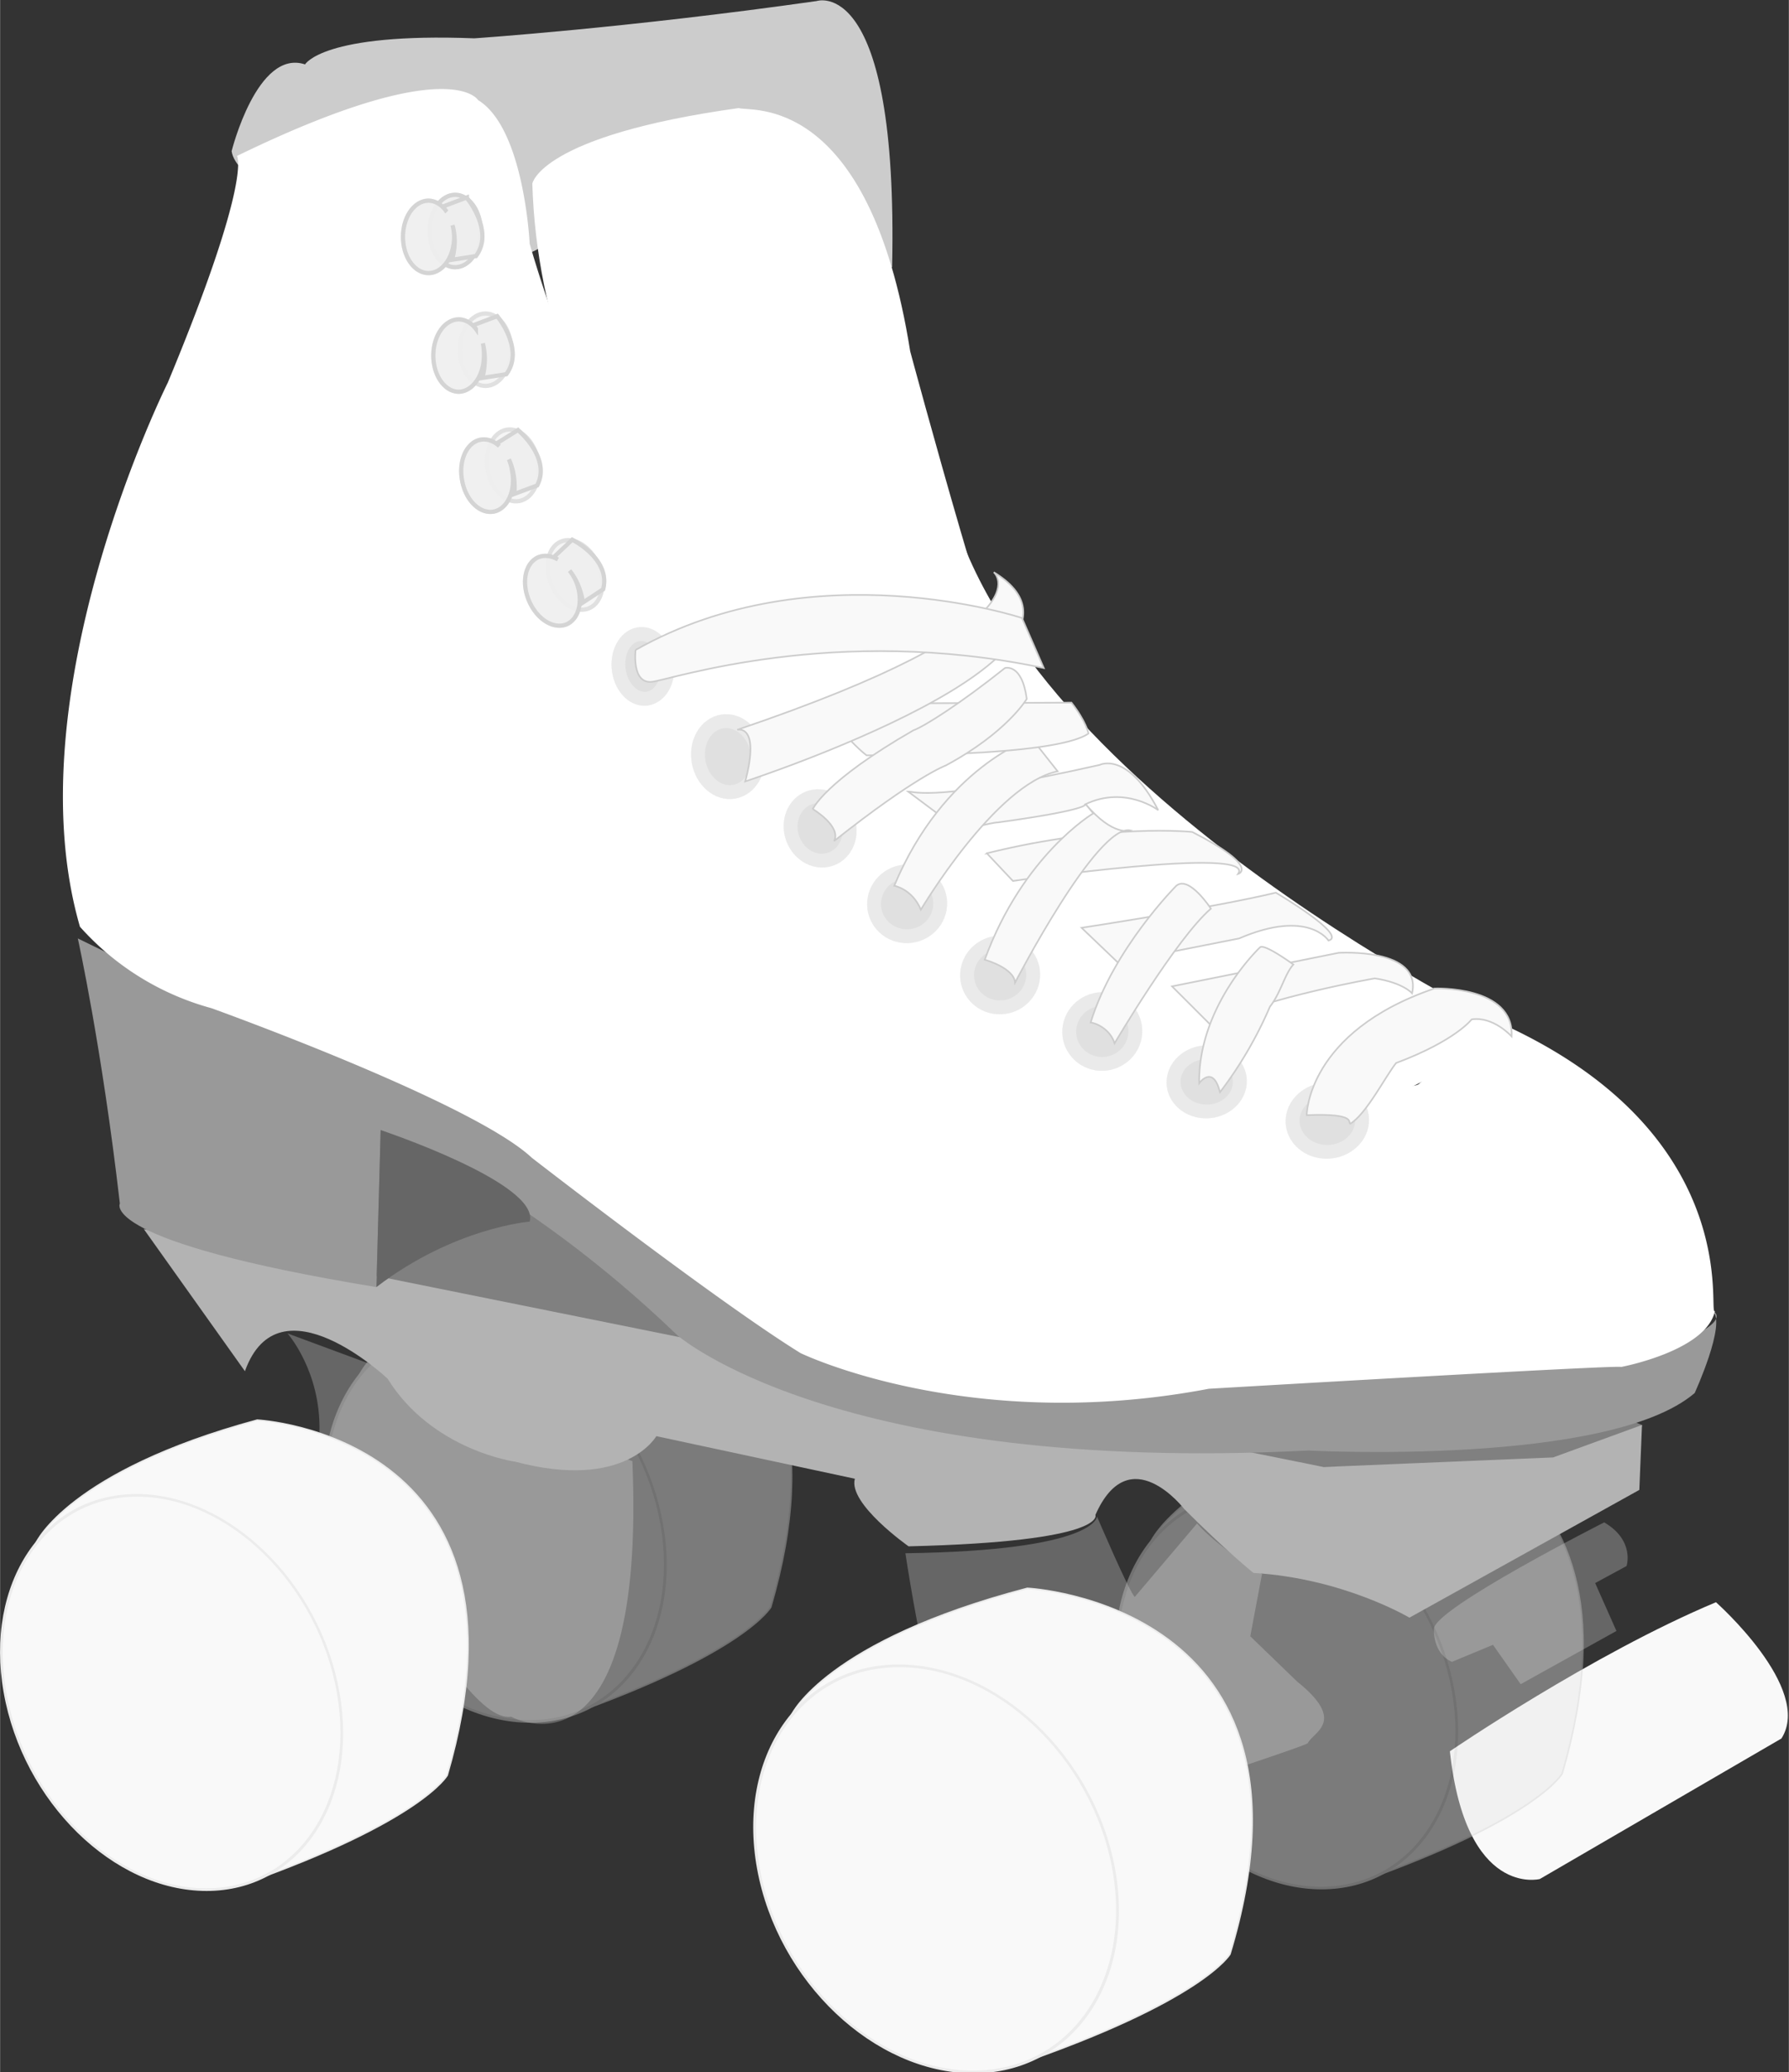 <svg xmlns="http://www.w3.org/2000/svg" id="svg4564" version="1.1" viewBox="0 0 336.1 389.3" height="1471.3" width="1270.4">
  <rect x="0" y="0" width="336.1" height="389.3" fill="#333333" stroke="none"/>
  <defs id="defs4558">
    <filter id="filter1350" color-interpolation-filters="sRGB">
      <feTurbulence id="feTurbulence1330" numOctaves="3" seed="0" type="fractalNoise" baseFrequency=".3" result="result3"/>
      <feGaussianBlur id="feGaussianBlur1332" result="result91" stdDeviation="1.5"/>
      <feDisplacementMap id="feDisplacementMap1334" in2="result91" scale="30" yChannelSelector="G" xChannelSelector="R" in="SourceGraphic" result="fbSourceGraphic"/>
      <feColorMatrix id="feColorMatrix1336" result="result0" in="fbSourceGraphic" type="luminanceToAlpha"/>
      <feColorMatrix id="feColorMatrix1338" values="1 0 0 0 0 0 1 0 0 0 0 0 1 0 0 0 0 0 1 0" result="result2"/>
      <feComposite id="feComposite1340" result="result4" in="result3" operator="over" in2="result2"/>
      <feGaussianBlur id="feGaussianBlur1342" result="result5" stdDeviation="2"/>
      <feDisplacementMap id="feDisplacementMap1344" yChannelSelector="G" in2="result3" in="result5" xChannelSelector="R" scale="100"/>
      <feColorMatrix id="feColorMatrix1346" result="result92" values="1 0 0 0 0 0 1 0 0 0 0 0 1 0 0 0 0 0 6.5 -4.5"/>
      <feComposite result="fbSourceGraphic" id="feComposite1348" in2="result92" operator="out" in="fbSourceGraphic"/>
      <feColorMatrix id="feColorMatrix1356" values="0 0 0 -1 0 0 0 0 -1 0 0 0 0 -1 0 0 0 0 1 0" in="fbSourceGraphic" result="fbSourceGraphicAlpha"/>
      <feTurbulence in="fbSourceGraphic" baseFrequency="0 0.184" numOctaves="1" seed="5" result="result0" type="turbulence" id="feTurbulence1358"/>
      <feTurbulence baseFrequency="0.285 0" numOctaves="1" seed="57" type="turbulence" result="result3" id="feTurbulence1360"/>
      <feComposite operator="over" result="result1" id="feComposite1362" in2="result0"/>
      <feMerge result="result2" id="feMerge1364">
        <feMergeNode in="result1" id="feMergeNode1366"/>
        <feMergeNode in="result0" id="feMergeNode1368"/>
      </feMerge>
      <feComposite operator="in" in="fbSourceGraphic" result="result4" id="feComposite1370" in2="result2"/>
    </filter>
  </defs>
  <g transform="translate(177 13.3)" id="layer14" display="inline">
    <path id="path5481" d="M95.4 315.7s26.8-18.3 50-28c0 0 18.3 16.2 12.3 25.6l-45.4 26.4s-13.9 3.6-16.9-24z" fill="#f9f9f9" stroke="none" stroke-width="0" stroke-linecap="butt" stroke-linejoin="miter" stroke-opacity="1"/>
  </g>
  <g transform="translate(177 13.3)" id="layer11" display="inline" fill="#666" stroke="none" stroke-width=".3" stroke-linecap="butt" stroke-linejoin="miter" stroke-opacity="1">
    <path id="path5406" d="M-123 237.2s6.3 7.1 6 18.5c0 0 25.5 55.3 36 53.5 0 0 25.4 14 22.8-48z" display="inline" opacity="1"/>
    <path id="path5408" d="M-6.9 278.5S2 339.3 12.7 333c1-.5 53.7-17.5 56-18.8.9-2.1 7.5-4-2-11.6l-8.8-8.5 2.2-11.7s-8.5-5.2-12.2-9.5l-11.7 13.8c-1-.8-7.1-15.1-7.1-15.1s0 6.4-36 6.9z" display="inline" opacity="1" fill-opacity="1"/>
    <path id="path5412" d="M103.5 295.7l5.2 7.4 18-10-4-9 5.9-3.2s1.6-4.8-4.2-8.2c0 0-31.8 16.1-32 20 0 0-.3 4.6 3.4 6.2z" display="inline" opacity="1"/>
  </g>
  <g transform="translate(177 13.3)" id="layer12" display="inline" opacity="1">
    <g id="g1402" stroke-opacity="1">
      <g transform="translate(209.5 -.3)" id="g5472" display="inline" opacity=".4" fill="#e6e6e6" stroke="#ccc">
        <path id="path5468" d="M-170.2 276.5s6.1-13.4 41.5-23c0 0 54.4 2.7 35.7 66.7 0 0-4.7 8.5-37.7 20.2 0 0 32.6-80.8-39.5-63.9z" stroke-width=".3" stroke-linecap="butt" stroke-linejoin="miter"/>
        <ellipse transform="skewX(10) scale(1 .985)" id="path5470" cx="-198.5" cy="309.3" rx="31.3" ry="37.6" opacity="1" fill-opacity="1" stroke-width=".5" stroke-miterlimit="4" stroke-dasharray="none"/>
      </g>
      <g id="g5478" transform="translate(60.8 -31.6)" display="inline" opacity=".4" fill="#e6e6e6" stroke="#ccc">
        <path d="M-170.2 276.5s6.1-13.4 41.5-23c0 0 54.4 2.7 35.7 66.7 0 0-4.7 8.5-37.7 20.2 0 0 32.6-80.8-39.5-63.9z" id="path5474" stroke-width=".3" stroke-linecap="butt" stroke-linejoin="miter"/>
        <ellipse id="path5476" transform="skewX(10) scale(1 .985)" cx="-198.5" cy="309.3" rx="31.3" ry="37.6" opacity="1" fill-opacity="1" stroke-width=".5" stroke-miterlimit="4" stroke-dasharray="none"/>
      </g>
      <g id="g1382" fill="#f9f9f9" stroke="#ececec">
        <path id="path5434" d="M-170.2 276.5s6.1-13.4 41.5-23c0 0 54.4 2.7 35.7 66.7 0 0-4.7 8.5-37.7 20.2 0 0 32.6-80.8-39.5-63.9z" stroke-width=".3" stroke-linecap="butt" stroke-linejoin="miter"/>
        <ellipse ry="37.6" rx="31.3" cy="309.3" cx="-198.5" transform="skewX(10) scale(1 .985)" id="path5425" opacity="1" fill-opacity="1" stroke-width=".5" stroke-miterlimit="4" stroke-dasharray="none"/>
      </g>
      <g id="g5444" transform="matrix(1.066 0 0 1.03 153.2 24)" fill="#f9f9f9" stroke="#ececec">
        <path d="M-170.2 276.5s6.1-13.4 41.5-23c0 0 54.4 2.7 35.7 66.7 0 0-4.7 8.5-37.7 20.2 0 0 32.6-80.8-39.5-63.9z" id="path5440" stroke-width=".3" stroke-linecap="butt" stroke-linejoin="miter"/>
        <ellipse id="path5442" transform="skewX(10) scale(1 .985)" cx="-198.5" cy="309.3" rx="31.3" ry="37.6" opacity="1" fill-opacity="1" stroke-width=".5" stroke-miterlimit="4" stroke-dasharray="none"/>
      </g>
    </g>
  </g>
  <g transform="translate(177 13.3)" id="layer10" display="inline" stroke="none" stroke-width=".3" stroke-linecap="butt" stroke-linejoin="miter" stroke-opacity="1">
    <path id="path1404" d="M-148.6 218.4s12.3-34 46.4-28c0 0 106 12.4 233.7 64 0 0 .8 10.3-61.6 7.6z" fill="gray"/>
    <path id="path5400" d="M-150 217.6l221.7 44.7 43.1-1.8 16.7-6.1-.5 12.2-43.2 24s-12.4-7.4-29.3-8.4c0 0-5-4-13-12 0 0-10.3-13.4-16.7 1.1 0 0 2.4 5-35.1 5.9 0 0-11.4-8-10.1-12.7l-37.3-8s-5.8 10.3-26.5 4.8c0 0-15.6-2.1-24-15.6 0 0-20.4-19.3-26.8-1.4z" fill="#b3b3b3"/>
  </g>
  <g transform="translate(177 13.3)" id="layer6" display="inline" stroke="none" stroke-width=".3" stroke-linecap="butt" stroke-linejoin="miter" stroke-opacity="1">
    <path id="path5137" d="M-162.4 163s4.5 20.3 7.9 49.8c0 0-4.2 7.1 48.2 15.7l.8-29.5s26.5 10.4 55.7 38.5c0 0 29.6 26.2 118.6 21.7 0 0 56.5 3 72.6-10.8 0 0 6-13.1 3.4-15.4 0 0 6.4 2.6-18.7 10.1-13.5-.4-85.5 3-108.5.4 0 0-61.8-5.2-99.2-47.9-3.3-2.2-19.4-6-50.9-18z" fill="#999"/>
    <path id="path5288" d="M-106.3 228.5l.8-29.5s30 10 28 17.2c0 0-14.2 1.1-28.8 12.3z" fill="#666"/>
  </g>
  <g transform="translate(177 13.3)" id="layer5" display="inline">
    <path id="path5134" d="M-74.5 32s-.8 4.2-17.6 3.4c0 0-40-10.6-41.4-20.3 0 0 4.8-19.3 13.8-16.3 0 0 3.3-6 31.8-4.9 0 0 28.4-1.9 64.3-7 0 0 15.4-5.3 14.2 50z" fill="#ccc" stroke="none" stroke-width=".3" stroke-linecap="butt" stroke-linejoin="miter" stroke-opacity="1"/>
  </g>
  <g id="g926" transform="translate(177 13.3)" display="inline">
    <g id="boot-color" fill="#fff" fill-opacity="1" stroke="none" stroke-width=".3" stroke-linecap="butt" stroke-linejoin="miter" stroke-opacity="1">
      <path id="path920" d="M-137.3 176.1s49 17.6 60.2 28.1c0 0 34.8 27 50.5 36.7 0 0 31.5 15.3 76.7 6.7 0 0 76.7-4.5 77.5-4.1 0 0 16-3 17.6-10.5-1.5 1.1 6.2-33.8-41.7-54.7l-14 12.1s-3.8 2.6-23.3-5.3c0 0-80.4-40-110.4-85-1-2.5-20.2-22.7-33.3-67.6 0 0-1-21.7-9.7-27 0 0-5.2-9-45.3 10.5 0 0 3 4.1-13 42.6 0 0-29.2 58.4-16.5 102.2a51 51 0 0024.7 15.3z" display="inline"/>
      <path id="path922" d="M-77 21.2s1.4-9 38.8-14.2c1.9.8 24.4-3.4 32.2 45.7 0 0 18.3 68 21.3 67.7 0 0 43 63.2 84.2 64.7l-24.7 12.7S-74 124.5-77 21.2z" display="inline"/>
      <path id="path924" d="M108.5 181S15 136.5 1.1 80c0 0 27 135.4 107.4 101z" display="inline"/>
    </g>
  </g>
  <g id="g1019" transform="translate(177 13.3)" display="inline" opacity="1" stroke-miterlimit="4" stroke-dasharray="none" stroke-opacity="1">
    <g id="eyelets-coloring" display="inline" opacity=".6" fill="none" fill-opacity="1" stroke="#e6e6e6" stroke-width="2.6">
      <ellipse ry="6.1" rx="4.6" cy="99.2" cx="-73.2" transform="matrix(.982 -.191 .158 .987 0 0)" id="ellipse1420" opacity="1"/>
      <ellipse ry="6.7" rx="5.6" cy="119.9" cx="-62" id="ellipse1422" transform="rotate(-10)" opacity="1"/>
      <ellipse ry="6.1" rx="5.5" cy="136.9" cx="-49.3" transform="matrix(.987 -.16 .188 .982 0 0)" id="ellipse1424" opacity="1"/>
      <ellipse ry="6.1" rx="6.2" cy="155.4" cx="21.7" id="ellipse1426" transform="matrix(.986 .165 -.18 .984 0 0)" opacity="1"/>
      <ellipse ry="6.1" rx="6.2" cy="165.7" cx="41.3" transform="matrix(.986 .165 -.18 .984 0 0)" id="ellipse1428" opacity="1"/>
      <ellipse ry="6.1" rx="6.2" cy="173" cx="62.1" id="ellipse1430" transform="matrix(.986 .165 -.18 .984 0 0)" opacity="1"/>
      <ellipse ry="5.6" rx="6.2" cy="180.5" cx="86.4" transform="matrix(.989 .151 -.198 .98 0 0)" id="ellipse1432" opacity="1"/>
      <ellipse ry="5.9" rx="6.5" cy="184.3" cx="110" id="ellipse1434" transform="matrix(.988 .151 -.197 .98 0 0)" opacity="1"/>
    </g>
    <g id="eyehooks-coloring" display="inline" opacity=".6" fill="#ececec" fill-opacity=".9" stroke="#ccc">
      <path id="path1455" d="M-69.5 88.1l-3.5 3.3.8.4a6.8 4.8 67.1 00-3.7-.4 6.8 4.8 67.1 00-1.7 8.2 6.8 4.8 67.1 007 4.4 6.8 4.8 67.1 001.8-8.1 6.8 4.8 67.1 00-1.2-2c2.2 2.7 2.5 6 2.5 6l3.8-2.5c1.5-5.7-5.8-9.3-5.8-9.3z" opacity="1" stroke-width=".794"/>
      <g id="g1461">
        <ellipse ry="6.8" rx="4.8" cy="30.1" cx="-91.5" id="ellipse1457" opacity="1" stroke-width=".8"/>
        <path d="M-89.3 23.8l-4.5 1.7.5.7a4.8 6.8 0 00-3.2-1.8 4.8 6.8 0 00-4.8 6.8 4.8 6.8 0 004.8 6.8 4.8 6.8 0 004.8-6.8A4.8 6.8 0 00-92 29c1 3.4-.1 6.5-.1 6.5l4.5-.7c3.5-4.7-1.7-10.9-1.7-10.9z" id="path1459" opacity="1" stroke-width=".794"/>
      </g>
      <path id="path1463" d="M-83.6 46.1l-4.5 1.7.5.7a4.8 6.8 0 00-3.2-1.8 4.8 6.8 0 00-4.8 6.8 4.8 6.8 0 004.8 6.8 4.8 6.8 0 004.7-6.8 4.8 6.8 0 00-.2-2.3c.9 3.4-.1 6.5-.1 6.5l4.5-.7c3.5-4.7-1.7-10.9-1.7-10.9z" opacity="1" stroke-width=".794"/>
      <path id="path1465" d="M-79.7 67.5l-4 2.5.5.5a6.8 4.8 80 00-3.5-1.2 6.8 4.8 80 00-3.5 7.6 6.8 4.8 80 006 5.9 6.8 4.8 80 003.4-7.6 6.8 4.8 80 00-.6-2.2c1.5 3.2 1 6.5 1 6.5l4.3-1.6c2.7-5.2-3.6-10.4-3.6-10.4z" opacity="1" stroke-width=".794"/>
    </g>
  </g>
  <g transform="translate(177 13.3)" id="layer8" display="inline" opacity=".6" stroke-miterlimit="4" stroke-dasharray="none" stroke-opacity="1">
    <ellipse transform="rotate(-22.9)" id="ellipse5358" cx="-100.4" cy="60.4" rx="4.8" ry="6.8" opacity="1" fill="#ececec" fill-opacity=".9" stroke="#ccc" stroke-width=".8"/>
    <g id="g1130" fill="#ccc" fill-opacity="1" stroke="#e6e6e6" stroke-width="2.6">
      <ellipse id="path5373" transform="matrix(.982 -.191 .158 .987 0 0)" cx="-73.2" cy="99.2" rx="4.6" ry="6.1" opacity="1"/>
      <ellipse transform="rotate(-10)" id="path5380" cx="-62" cy="119.9" rx="5.6" ry="6.7" opacity="1"/>
      <ellipse id="path5382" transform="matrix(.987 -.16 .188 .982 0 0)" cx="-49.3" cy="136.9" rx="5.5" ry="6.1" opacity="1"/>
      <ellipse transform="matrix(.986 .165 -.18 .984 0 0)" id="path5384" cx="21.7" cy="155.4" rx="6.2" ry="6.1" opacity="1"/>
      <ellipse id="path5386" transform="matrix(.986 .165 -.18 .984 0 0)" cx="41.3" cy="165.7" rx="6.2" ry="6.1" opacity="1"/>
      <ellipse transform="matrix(.986 .165 -.18 .984 0 0)" id="path5388" cx="62.1" cy="173" rx="6.2" ry="6.1" opacity="1"/>
      <ellipse id="path5390" transform="matrix(.989 .151 -.198 .98 0 0)" cx="86.4" cy="180.5" rx="6.2" ry="5.6" opacity="1"/>
      <ellipse transform="matrix(.988 .151 -.197 .98 0 0)" id="path5392" cx="110" cy="184.3" rx="6.5" ry="5.9" opacity="1"/>
    </g>
    <ellipse id="ellipse955" cx="-85.8" cy="52.4" rx="4.8" ry="6.8" opacity="1" fill="#ececec" fill-opacity=".9" stroke="#ccc" stroke-width=".8"/>
    <ellipse transform="rotate(-10)" id="ellipse971" cx="-92.3" cy="59" rx="4.8" ry="6.8" opacity="1" fill="#ececec" fill-opacity=".9" stroke="#ccc" stroke-width=".8"/>
    <g id="g1453" fill="#ececec" fill-opacity=".9" stroke="#ccc">
      <path d="M-69.5 88.1l-3.5 3.3.8.4a6.8 4.8 67.1 00-3.7-.4 6.8 4.8 67.1 00-1.7 8.2 6.8 4.8 67.1 007 4.4 6.8 4.8 67.1 001.8-8.1 6.8 4.8 67.1 00-1.2-2c2.2 2.7 2.5 6 2.5 6l3.8-2.5c1.5-5.7-5.8-9.3-5.8-9.3z" id="ellipse5360" opacity="1" stroke-width=".794"/>
      <g id="g1152">
        <ellipse id="ellipse939" cx="-91.5" cy="30.1" rx="4.8" ry="6.8" opacity="1" stroke-width=".8"/>
        <path id="ellipse941" d="M-89.3 23.8l-4.5 1.7.5.7a4.8 6.8 0 00-3.2-1.8 4.8 6.8 0 00-4.8 6.8 4.8 6.8 0 004.8 6.8 4.8 6.8 0 004.8-6.8A4.8 6.8 0 00-92 29c1 3.4-.1 6.5-.1 6.5l4.5-.7c3.5-4.7-1.7-10.9-1.7-10.9z" opacity="1" stroke-width=".794"/>
      </g>
      <path d="M-83.6 46.1l-4.5 1.7.5.7a4.8 6.8 0 00-3.2-1.8 4.8 6.8 0 00-4.8 6.8 4.8 6.8 0 004.8 6.8 4.8 6.8 0 004.7-6.8 4.8 6.8 0 00-.2-2.3c.9 3.4-.1 6.5-.1 6.5l4.5-.7c3.5-4.7-1.7-10.9-1.7-10.9z" id="ellipse957" opacity="1" stroke-width=".794"/>
      <path d="M-79.7 67.5l-4 2.5.5.5a6.8 4.8 80 00-3.5-1.2 6.8 4.8 80 00-3.5 7.6 6.8 4.8 80 006 5.9 6.8 4.8 80 003.4-7.6 6.8 4.8 80 00-.6-2.2c1.5 3.2 1 6.5 1 6.5l4.3-1.6c2.7-5.2-3.6-10.4-3.6-10.4z" id="ellipse973" opacity="1" stroke-width=".794"/>
    </g>
  </g>
  <g transform="translate(177 13.3)" id="layer7" display="inline">
    <g id="laces" fill="#f9f9f9" fill-opacity="1" stroke="#ccc" stroke-width=".3" stroke-linecap="butt" stroke-linejoin="miter" stroke-opacity="1">
      <path d="M-6.4 135.4c1.3 0 4.9 2 36-5 0 0 5.2-2.7 11 8.5 0 0-6.2-4.7-13.7-1.1 0 0 1 1-16.4 3.4-1.3 0-7 1.6-7 1.6z" id="path5183" opacity="1"/>
      <path d="M-4 157.6s14-23.6 25.7-26l-4.9-6.2S.4 130.7-9 153.1c0 0 3.4.6 5 4.5z" id="path5181" opacity="1"/>
      <path d="M8.4 147l4.9 5.2s46-6.7 42.3-1.3c0 0 4.3-1.3-8.6-7.9 0 0-15.6-1.7-38.6 4z" id="path5189" opacity="1"/>
      <path d="M8 167s5.5 1.5 5.7 4.3c0 0 15.5-30 21.7-28.6 0 0-3.2 1.3-8.5-5l1.5 1.8S15.2 147.3 8 167z" id="path5193" opacity="1"/>
      <path d="M26.2 161s24.9-3.8 36.5-6.6c0 0 13.6 8 9.9 9 0 0-3.8-6-16.8-.4L33 167.5z" id="path5195" opacity="1"/>
      <path d="M27.9 178.8c1.1.1 3.7 1.3 4.5 3.9 0 0 11.6-19.7 18.1-25.3 0 0-4.1-6.3-6.5-4.3 0 0-11.8 11.8-16.1 25.7z" id="path5197" opacity="1"/>
      <path d="M43.2 172l31.3-6.3s15.7-1 13.8 7.6c0 0-1.7-2-7-2.8 0 0-19.7 3.4-31 8.6z" id="path5199" opacity="1"/>
      <path d="M48.3 190.2s2.6-3.6 3.9 1.7a76 76 0 009.4-16.1c2-2.5 2.8-6.2 4.4-7.9 0 0-5.6-4.1-6.3-3.2 0 0-11.6 10.9-11.4 25.5z" id="path5201" opacity="1"/>
      <path d="M68.5 196.2s0-15.6 24-23.8c0 0 15-.6 14.5 9 0 0-3.4-3.8-7.5-3.2 0 0-3 4-14.2 8.2-2 2.5-5.6 9.6-8.6 11.4-.6-.1 1.5-2-8.2-1.6z" id="path5203" opacity="1"/>
      <path d="M-14.2 128.6s35.3.4 41.7-4.1c0 0-.4-2.2-3.2-5.8v0l-47.5.2s5.6 7.1 9 9.7z" id="path5177" opacity="1"/>
      <path d="M9.7 94.2s11.3 9.4-48.2 29.6c0 0 4.4-1.2 1.5 9.7 0 0 72.5-23.6 46.7-39.3z" id="path5163" opacity="1"/>
      <path d="M-57.6 108.8s-.8 6.3 3 6c3.7-.4 34.4-10.9 73.7-2.6l-4.1-9.4s-39-13-72.6 6z" id="path5169" opacity="1"/>
      <path d="M-24.3 138.7s2.2-5.2 18.9-14.8c2-.7 8.8-5 17.2-11.7 0 0 3.2-1 4.1 5.8 0 0-3.7 6.3-15.2 12.5 0 0-5.6 2-21 14.2 1.4-2.8-4-6-4-6z" id="path5171" opacity="1"/>
    </g>
  </g>
</svg>
